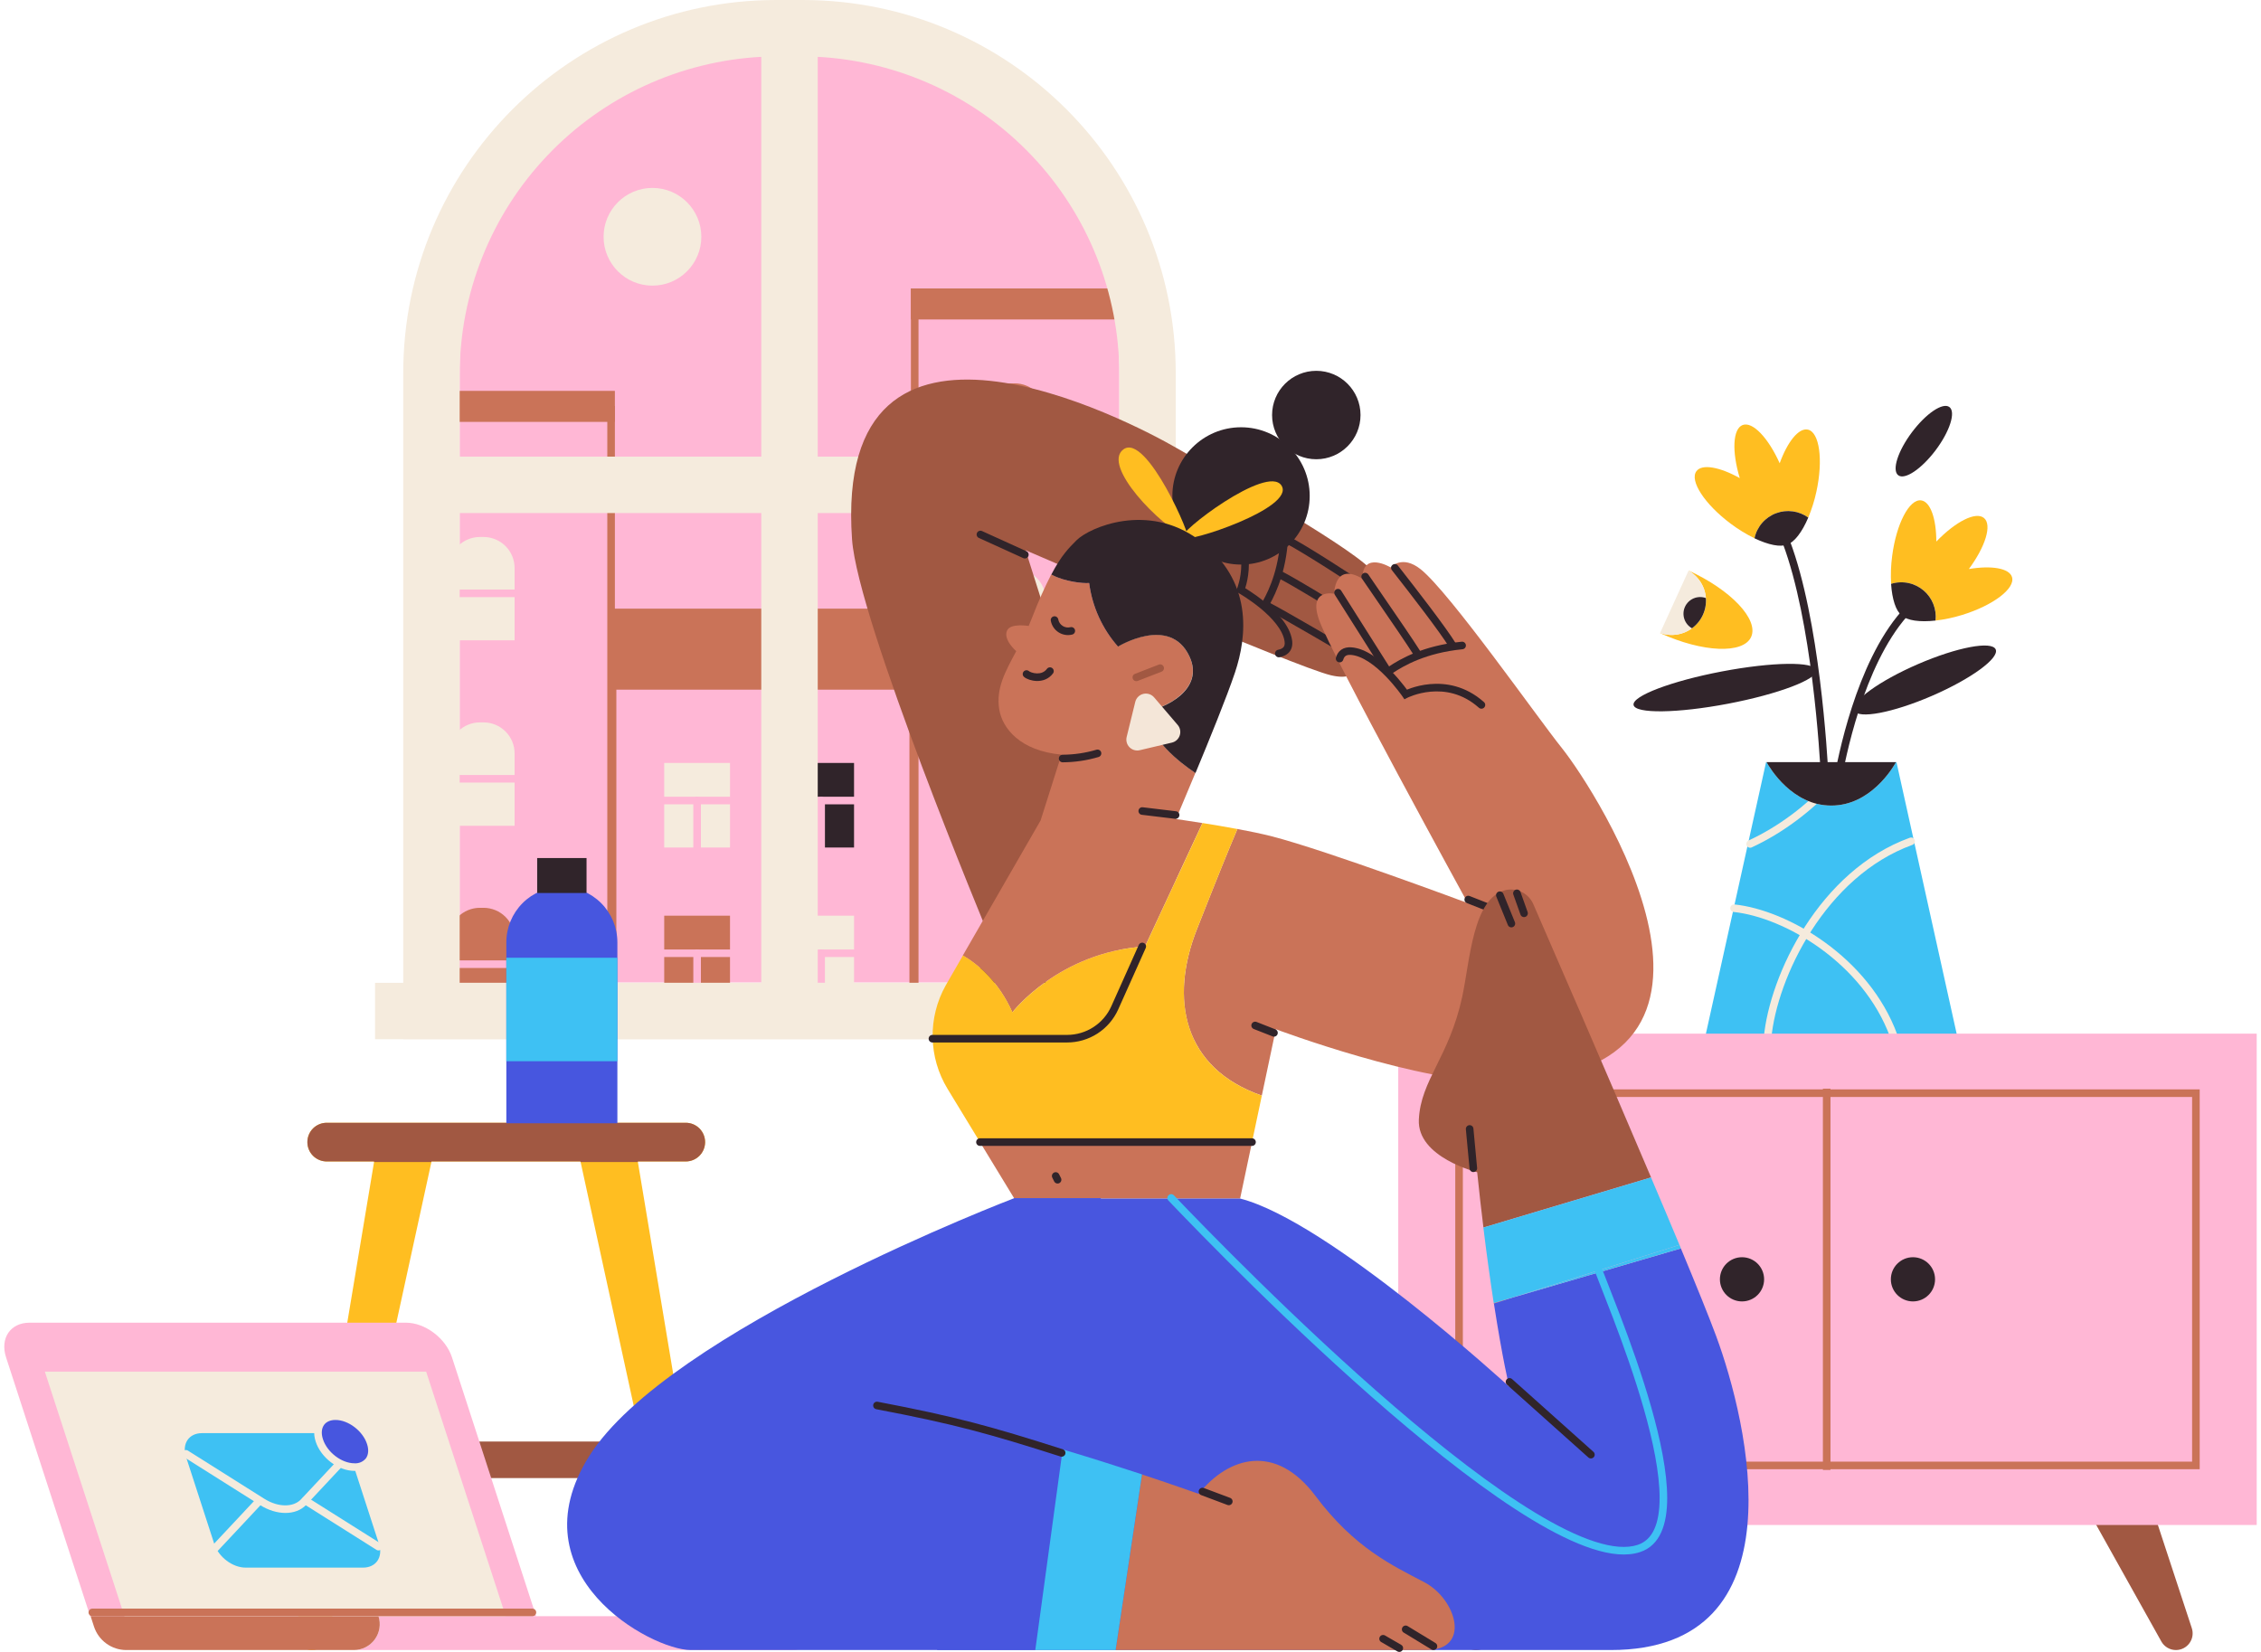<svg width="260" height="190" viewBox="0 0 260 190" fill="none" xmlns="http://www.w3.org/2000/svg">
<path d="M88.694 6.45H92.876C102.382 6.45 111.498 10.226 118.22 16.948C124.941 23.669 128.717 32.786 128.717 42.291V113.006H52.853V42.291C52.853 32.786 56.629 23.669 63.351 16.948C70.072 10.226 79.189 6.45 88.694 6.45V6.45Z" fill="#FFB7D5"/>
<path d="M104.578 70.902V114.114H70.877V70.902H104.578ZM105.451 70.029H70.004V114.986H105.451V70.029Z" fill="#CA7358"/>
<path d="M105.451 70.029H70.004V79.324H105.451V70.029Z" fill="#CA7358"/>
<path d="M69.835 47.559V114.33H49.533V47.559H69.835ZM70.707 46.687H48.661V115.202H70.707V46.687Z" fill="#CA7358"/>
<path d="M132.406 34.05V114.105H105.622V34.05H132.406M133.279 33.178H104.749V114.978H133.279V33.178Z" fill="#CA7358"/>
<path d="M116.264 44.093H116.681C117.629 44.093 118.537 44.47 119.208 45.14C119.878 45.81 120.254 46.719 120.254 47.666V55.979H112.691V47.666C112.691 46.719 113.068 45.81 113.738 45.14C114.408 44.47 115.317 44.093 116.264 44.093V44.093Z" fill="#CA7358"/>
<path fill-rule="evenodd" clip-rule="evenodd" d="M111.391 50.576C111.391 50.335 111.586 50.14 111.827 50.14H121.12C121.361 50.14 121.556 50.335 121.556 50.576C121.556 50.817 121.361 51.013 121.12 51.013H111.827C111.586 51.013 111.391 50.817 111.391 50.576Z" fill="#FFB7D5"/>
<path d="M116.264 65.418H116.681C117.629 65.418 118.537 65.794 119.208 66.465C119.878 67.135 120.254 68.043 120.254 68.991V77.308H112.691V68.993C112.691 68.046 113.068 67.137 113.738 66.467C114.408 65.797 115.317 65.42 116.264 65.42V65.418Z" fill="#F5EBDD"/>
<path fill-rule="evenodd" clip-rule="evenodd" d="M111.391 71.903C111.391 71.662 111.586 71.467 111.827 71.467H121.12C121.361 71.467 121.556 71.662 121.556 71.903C121.556 72.144 121.361 72.339 121.12 72.339H111.827C111.586 72.339 111.391 72.144 111.391 71.903Z" fill="#FFB7D5"/>
<path d="M116.264 86.745H116.681C117.629 86.745 118.537 87.121 119.208 87.791C119.878 88.461 120.254 89.37 120.254 90.318V98.631H112.691V90.318C112.691 89.37 113.068 88.461 113.738 87.791C114.408 87.121 115.317 86.745 116.264 86.745V86.745Z" fill="#F5EBDD"/>
<path fill-rule="evenodd" clip-rule="evenodd" d="M111.391 93.228C111.391 92.987 111.586 92.791 111.827 92.791H121.12C121.361 92.791 121.556 92.987 121.556 93.228C121.556 93.469 121.361 93.664 121.12 93.664H111.827C111.586 93.664 111.391 93.469 111.391 93.228Z" fill="#FFB7D5"/>
<path d="M116.264 108.065H116.681C117.629 108.065 118.537 108.441 119.208 109.112C119.878 109.782 120.254 110.69 120.254 111.638V119.273H112.691V111.638C112.691 110.69 113.068 109.782 113.738 109.112C114.408 108.441 115.317 108.065 116.264 108.065V108.065Z" fill="#30242A"/>
<path d="M55.187 61.762H55.603C56.551 61.762 57.46 62.139 58.13 62.809C58.8 63.479 59.176 64.387 59.176 65.335V73.648H51.614V65.335C51.614 64.387 51.99 63.479 52.66 62.809C53.33 62.139 54.239 61.762 55.187 61.762V61.762Z" fill="#F5EBDD"/>
<path fill-rule="evenodd" clip-rule="evenodd" d="M50.314 68.245C50.314 68.004 50.509 67.809 50.75 67.809H60.043C60.284 67.809 60.479 68.004 60.479 68.245C60.479 68.486 60.284 68.681 60.043 68.681H50.75C50.509 68.681 50.314 68.486 50.314 68.245Z" fill="#FFB7D5"/>
<path d="M55.187 83.087H55.603C56.551 83.087 57.46 83.463 58.13 84.133C58.8 84.803 59.176 85.712 59.176 86.66V94.977H51.614V86.662C51.614 86.192 51.706 85.728 51.885 85.294C52.065 84.86 52.328 84.466 52.66 84.134C52.991 83.802 53.385 83.539 53.819 83.359C54.253 83.179 54.717 83.087 55.187 83.087V83.087Z" fill="#F5EBDD"/>
<path fill-rule="evenodd" clip-rule="evenodd" d="M50.314 89.572C50.314 89.331 50.509 89.135 50.75 89.135H60.043C60.284 89.135 60.479 89.331 60.479 89.572C60.479 89.813 60.284 90.008 60.043 90.008H50.75C50.509 90.008 50.314 89.813 50.314 89.572Z" fill="#FFB7D5"/>
<path d="M55.187 104.413H55.603C56.551 104.413 57.46 104.79 58.13 105.46C58.8 106.13 59.176 107.039 59.176 107.986V116.3H51.614V107.986C51.614 107.039 51.99 106.13 52.66 105.46C53.33 104.79 54.239 104.413 55.187 104.413V104.413Z" fill="#CA7358"/>
<path fill-rule="evenodd" clip-rule="evenodd" d="M50.314 110.896C50.314 110.655 50.509 110.46 50.75 110.46H60.043C60.284 110.46 60.479 110.655 60.479 110.896C60.479 111.137 60.284 111.333 60.043 111.333H50.75C50.509 111.333 50.314 111.137 50.314 110.896Z" fill="#FFB7D5"/>
<path d="M133.279 33.178H104.749V36.744H133.279V33.178Z" fill="#CA7358"/>
<path d="M70.707 44.957H48.661V48.524H70.707V44.957Z" fill="#CA7358"/>
<path d="M83.946 87.752H76.381V97.479H83.946V87.752Z" fill="#F5EBDD"/>
<path fill-rule="evenodd" clip-rule="evenodd" d="M75.079 92.076C75.079 91.835 75.274 91.64 75.515 91.64H84.81C85.051 91.64 85.246 91.835 85.246 92.076C85.246 92.317 85.051 92.512 84.81 92.512H75.515C75.274 92.512 75.079 92.317 75.079 92.076Z" fill="#FFB7D5"/>
<path fill-rule="evenodd" clip-rule="evenodd" d="M80.163 91.64C80.404 91.64 80.6 91.835 80.6 92.076V97.911C80.6 98.152 80.404 98.347 80.163 98.347C79.922 98.347 79.727 98.152 79.727 97.911V92.076C79.727 91.835 79.922 91.64 80.163 91.64Z" fill="#FFB7D5"/>
<path d="M83.946 105.319H76.381V115.045H83.946V105.319Z" fill="#CA7358"/>
<path fill-rule="evenodd" clip-rule="evenodd" d="M75.079 109.64C75.079 109.399 75.274 109.204 75.515 109.204H84.81C85.051 109.204 85.246 109.399 85.246 109.64C85.246 109.881 85.051 110.076 84.81 110.076H75.515C75.274 110.076 75.079 109.881 75.079 109.64Z" fill="#FFB7D5"/>
<path fill-rule="evenodd" clip-rule="evenodd" d="M80.163 109.204C80.404 109.204 80.6 109.399 80.6 109.64V115.477C80.6 115.718 80.404 115.913 80.163 115.913C79.922 115.913 79.727 115.718 79.727 115.477V109.64C79.727 109.399 79.922 109.204 80.163 109.204Z" fill="#FFB7D5"/>
<path d="M98.209 87.752H90.644V97.479H98.209V87.752Z" fill="#30242A"/>
<path fill-rule="evenodd" clip-rule="evenodd" d="M89.344 92.076C89.344 91.835 89.54 91.64 89.781 91.64H99.075C99.316 91.64 99.512 91.835 99.512 92.076C99.512 92.317 99.316 92.512 99.075 92.512H89.781C89.54 92.512 89.344 92.317 89.344 92.076Z" fill="#FFB7D5"/>
<path fill-rule="evenodd" clip-rule="evenodd" d="M94.427 91.64C94.668 91.64 94.863 91.835 94.863 92.076V97.911C94.863 98.152 94.668 98.347 94.427 98.347C94.186 98.347 93.99 98.152 93.99 97.911V92.076C93.99 91.835 94.186 91.64 94.427 91.64Z" fill="#FFB7D5"/>
<path d="M98.209 105.319H90.644V115.045H98.209V105.319Z" fill="#F5EBDD"/>
<path fill-rule="evenodd" clip-rule="evenodd" d="M89.344 109.64C89.344 109.399 89.54 109.204 89.781 109.204H99.075C99.316 109.204 99.512 109.399 99.512 109.64C99.512 109.881 99.316 110.076 99.075 110.076H89.781C89.54 110.076 89.344 109.881 89.344 109.64Z" fill="#FFB7D5"/>
<path fill-rule="evenodd" clip-rule="evenodd" d="M94.427 109.204C94.668 109.204 94.863 109.399 94.863 109.64V115.477C94.863 115.718 94.668 115.913 94.427 115.913C94.186 115.913 93.99 115.718 93.99 115.477V109.64C93.99 109.399 94.186 109.204 94.427 109.204Z" fill="#FFB7D5"/>
<path d="M75.029 32.853C78.132 32.853 80.648 30.337 80.648 27.234C80.648 24.131 78.132 21.615 75.029 21.615C71.925 21.615 69.409 24.131 69.409 27.234C69.409 30.337 71.925 32.853 75.029 32.853Z" fill="#F5EBDD"/>
<path d="M138.444 113.041H43.127V119.526H138.444V113.041Z" fill="#F5EBDD"/>
<path d="M92.291 0H89.278C65.587 0 46.37 19.213 46.37 42.911V119.526H135.202V42.911C135.202 19.213 115.989 0 92.291 0ZM87.542 113.041H52.859V59.007H87.542V113.041ZM87.542 52.522H52.859V43.131C52.859 33.752 56.455 24.73 62.907 17.922C69.359 11.114 78.176 7.04 87.542 6.537V52.522ZM128.717 113.041H94.034V59.007H128.717V113.041ZM128.717 52.522H94.034V6.537C103.4 7.04 112.216 11.114 118.669 17.922C125.121 24.73 128.717 33.752 128.717 43.131V52.522Z" fill="#F5EBDD"/>
<path d="M113.609 107.345C113.609 107.345 98.632 71.397 97.978 62.026C95.779 30.486 129.995 48.454 135.346 51.556C139.242 53.816 154.52 62.364 157.57 65.411C159.533 67.375 158.167 68.829 158.167 68.829C158.167 68.829 160.46 71.84 157.236 72.198C159.528 75.208 155.872 75.616 155.872 75.616C155.872 75.616 156.852 78.554 153.054 77.67C148.962 76.717 117.935 63.287 117.935 63.287C117.935 63.287 124.867 85.172 127.031 92.096L113.609 107.345Z" fill="#A15842"/>
<path fill-rule="evenodd" clip-rule="evenodd" d="M140.409 58.962C140.574 58.787 140.85 58.78 141.025 58.946C143.107 60.917 143.621 63.188 143.611 64.956C143.606 65.837 143.472 66.594 143.338 67.132C143.287 67.337 143.236 67.512 143.193 67.649C143.326 67.731 143.495 67.837 143.692 67.966C144.179 68.285 144.834 68.743 145.506 69.298C146.177 69.852 146.873 70.51 147.436 71.232C147.995 71.95 148.444 72.759 148.577 73.611C148.663 74.159 148.565 74.63 148.267 74.988C147.98 75.334 147.561 75.509 147.14 75.592C146.904 75.639 146.674 75.485 146.628 75.249C146.581 75.013 146.734 74.783 146.971 74.736C147.287 74.673 147.486 74.563 147.596 74.43C147.695 74.311 147.773 74.113 147.715 73.746L147.715 73.746C147.614 73.098 147.26 72.426 146.747 71.768C146.238 71.114 145.592 70.501 144.951 69.971C144.31 69.442 143.682 69.003 143.214 68.696C142.98 68.543 142.787 68.424 142.653 68.343C142.586 68.302 142.534 68.271 142.499 68.251C142.481 68.24 142.468 68.233 142.46 68.228L142.45 68.222L142.448 68.221L142.448 68.221L142.111 68.031L142.259 67.675L142.26 67.674L142.26 67.674L142.263 67.666C142.265 67.659 142.27 67.647 142.276 67.632C142.288 67.6 142.306 67.551 142.328 67.486C142.372 67.357 142.431 67.165 142.491 66.922C142.612 66.435 142.734 65.748 142.738 64.951C142.747 63.364 142.292 61.347 140.425 59.579C140.25 59.413 140.243 59.137 140.409 58.962Z" fill="#30242A"/>
<path fill-rule="evenodd" clip-rule="evenodd" d="M145.474 69.546C145.585 69.332 145.847 69.248 146.062 69.358C147.64 70.168 154.252 74.036 156.043 75.084C156.251 75.206 156.321 75.473 156.199 75.681C156.077 75.889 155.81 75.959 155.602 75.837C153.794 74.778 147.213 70.929 145.663 70.134C145.449 70.024 145.364 69.761 145.474 69.546Z" fill="#30242A"/>
<path fill-rule="evenodd" clip-rule="evenodd" d="M146.911 65.948C147.023 65.735 147.287 65.653 147.5 65.764C149.182 66.646 152.624 68.745 155.209 70.322C156.127 70.881 156.936 71.375 157.521 71.725C157.728 71.849 157.795 72.117 157.671 72.323C157.547 72.53 157.279 72.597 157.073 72.474C156.472 72.114 155.648 71.611 154.719 71.045C152.138 69.471 148.749 67.404 147.095 66.537C146.882 66.425 146.799 66.162 146.911 65.948Z" fill="#30242A"/>
<path fill-rule="evenodd" clip-rule="evenodd" d="M147.425 61.783C147.534 61.568 147.797 61.482 148.012 61.591C150.156 62.674 155.531 66.176 158.356 68.049C158.557 68.183 158.612 68.453 158.479 68.654C158.346 68.855 158.075 68.91 157.874 68.776C155.028 66.889 149.705 63.424 147.618 62.37C147.403 62.261 147.317 61.998 147.425 61.783Z" fill="#30242A"/>
<path fill-rule="evenodd" clip-rule="evenodd" d="M147.732 60.466C147.973 60.47 148.165 60.669 148.161 60.91C148.09 65.351 146.769 68.135 145.991 69.542C145.874 69.753 145.609 69.83 145.398 69.713C145.187 69.597 145.111 69.331 145.227 69.12C145.959 67.797 147.221 65.154 147.289 60.896C147.293 60.655 147.491 60.462 147.732 60.466Z" fill="#30242A"/>
<path fill-rule="evenodd" clip-rule="evenodd" d="M112.346 61.296C112.446 61.077 112.705 60.979 112.924 61.079L118.033 63.4C118.252 63.5 118.349 63.758 118.249 63.978C118.15 64.197 117.891 64.294 117.672 64.194L112.563 61.873C112.344 61.774 112.247 61.515 112.346 61.296Z" fill="#30242A"/>
<path d="M40.016 165.8V170.004H76.359V165.8H40.016Z" fill="#A15842"/>
<path d="M82.345 187.607L73.342 133.587H78.857C79.447 133.587 80.013 133.352 80.43 132.935C80.847 132.518 81.082 131.952 81.082 131.362C81.082 130.771 80.847 130.206 80.43 129.788C80.013 129.371 79.447 129.137 78.857 129.137H37.571C36.981 129.137 36.415 129.371 35.998 129.788C35.58 130.206 35.346 130.771 35.346 131.362C35.346 131.952 35.58 132.518 35.998 132.935C36.415 133.352 36.981 133.587 37.571 133.587H43.024L34.022 187.603C33.976 187.871 33.989 188.145 34.061 188.408C34.132 188.67 34.26 188.913 34.435 189.121C34.611 189.329 34.829 189.496 35.076 189.61C35.322 189.725 35.591 189.784 35.863 189.784V189.784C36.289 189.784 36.703 189.638 37.035 189.371C37.367 189.103 37.597 188.73 37.688 188.314L49.623 133.587H66.752L78.676 188.312C78.766 188.728 78.996 189.101 79.328 189.369C79.66 189.636 80.073 189.782 80.499 189.782V189.782C80.771 189.782 81.039 189.724 81.286 189.61C81.532 189.496 81.751 189.33 81.927 189.123C82.102 188.916 82.231 188.673 82.303 188.411C82.375 188.149 82.389 187.875 82.345 187.607V187.607Z" fill="#FFBE21"/>
<path d="M78.857 133.587C79.447 133.587 80.013 133.352 80.43 132.935C80.847 132.518 81.082 131.952 81.082 131.362C81.082 130.771 80.847 130.206 80.43 129.788C80.013 129.371 79.447 129.137 78.857 129.137H37.571C36.981 129.137 36.415 129.371 35.997 129.788C35.58 130.206 35.346 130.771 35.346 131.362C35.346 131.952 35.58 132.518 35.997 132.935C36.415 133.352 36.981 133.587 37.571 133.587H43.024L43.013 133.654H49.599L49.614 133.587H66.744L66.759 133.654H73.353L73.342 133.587H78.857Z" fill="#A15842"/>
<path d="M61.648 185.886H10.37L0.7 156.128C-0.018 153.921 1.19 152.132 3.396 152.132H46.684C48.892 152.132 51.265 153.921 51.978 156.128L61.648 185.886Z" fill="#FFB7D5"/>
<path d="M93.945 185.886H43.523C43.668 186.333 43.705 186.808 43.632 187.272C43.558 187.736 43.375 188.177 43.098 188.557C42.822 188.937 42.459 189.246 42.04 189.459C41.621 189.672 41.158 189.782 40.688 189.782H91.109C91.579 189.783 92.043 189.672 92.462 189.46C92.881 189.247 93.244 188.938 93.521 188.557C93.798 188.177 93.98 187.737 94.054 187.273C94.128 186.808 94.09 186.333 93.945 185.886Z" fill="#FFB7D5"/>
<path d="M43.523 185.886H10.419L10.806 187.077C11.061 187.863 11.558 188.548 12.227 189.034C12.895 189.52 13.7 189.782 14.527 189.782H40.703C41.172 189.78 41.633 189.667 42.05 189.453C42.467 189.24 42.828 188.93 43.103 188.55C43.378 188.171 43.559 187.732 43.632 187.269C43.705 186.806 43.668 186.332 43.523 185.886Z" fill="#CA7358"/>
<path d="M58.153 185.886H14.307L5.156 157.758H49.003L58.153 185.886Z" fill="#F5EBDD"/>
<path d="M41.75 180.302H28.244C26.743 180.302 25.133 179.085 24.644 177.586L21.388 167.552C20.901 166.053 21.721 164.836 23.222 164.836H36.729C38.227 164.836 39.837 166.053 40.326 167.552L43.583 177.586C44.069 179.085 43.249 180.302 41.75 180.302Z" fill="#3EC1F3"/>
<path fill-rule="evenodd" clip-rule="evenodd" d="M10.182 185.454C10.182 185.213 10.377 185.018 10.618 185.018H61.225C61.466 185.018 61.661 185.213 61.661 185.454C61.661 185.695 61.466 185.89 61.225 185.89H10.618C10.377 185.89 10.182 185.695 10.182 185.454Z" fill="#CA7358"/>
<path fill-rule="evenodd" clip-rule="evenodd" d="M40.543 166.754C40.719 166.918 40.728 167.194 40.564 167.37L35.237 173.059L35.235 173.061C34 174.366 31.779 174.277 29.943 173.131L29.941 173.13L21.146 167.585C20.942 167.457 20.881 167.187 21.01 166.983C21.138 166.78 21.408 166.718 21.612 166.847L30.405 172.391C30.405 172.391 30.406 172.391 30.406 172.391C32.064 173.426 33.772 173.337 34.601 172.462C34.601 172.462 34.601 172.461 34.602 172.461L39.927 166.774C40.092 166.598 40.367 166.589 40.543 166.754Z" fill="#F5EBDD"/>
<path fill-rule="evenodd" clip-rule="evenodd" d="M34.758 172.363C34.887 172.159 35.156 172.098 35.36 172.226L43.758 177.52C43.962 177.649 44.023 177.918 43.895 178.122C43.766 178.326 43.497 178.387 43.293 178.258L34.895 172.964C34.691 172.836 34.63 172.566 34.758 172.363Z" fill="#F5EBDD"/>
<path fill-rule="evenodd" clip-rule="evenodd" d="M30.099 172.336C30.274 172.5 30.284 172.776 30.119 172.952L25.098 178.316C24.933 178.492 24.657 178.501 24.481 178.336C24.305 178.172 24.296 177.896 24.46 177.72L29.482 172.356C29.647 172.18 29.923 172.171 30.099 172.336Z" fill="#F5EBDD"/>
<path d="M40.762 168.741C39.082 168.741 37.272 167.367 36.718 165.687C36.46 164.893 36.528 164.16 36.91 163.639C37.261 163.159 37.852 162.893 38.576 162.893C40.256 162.893 42.066 164.267 42.618 165.957C42.878 166.751 42.81 167.484 42.426 168.003C42.077 168.475 41.486 168.741 40.762 168.741Z" fill="#4756DF"/>
<path d="M38.576 163.318C40.055 163.318 41.717 164.583 42.204 166.08C42.422 166.734 42.372 167.327 42.075 167.737C41.917 167.929 41.717 168.08 41.489 168.179C41.261 168.277 41.014 168.32 40.766 168.304C39.285 168.304 37.625 167.039 37.139 165.541C36.92 164.886 36.971 164.295 37.267 163.885C37.533 163.519 37.998 163.318 38.576 163.318ZM38.576 162.445C36.718 162.445 35.699 163.953 36.303 165.811C36.907 167.67 38.903 169.177 40.762 169.177C42.62 169.177 43.639 167.67 43.035 165.811C42.431 163.953 40.435 162.445 38.576 162.445Z" fill="#F5EBDD"/>
<path d="M218.082 87.657H218.027C217.639 88.359 215.081 92.654 210.585 92.654C206.089 92.654 203.53 88.359 203.14 87.657H203.088L196.09 119.244H225.08L218.082 87.657Z" fill="#3EC1F3"/>
<path fill-rule="evenodd" clip-rule="evenodd" d="M198.971 104.414C198.996 104.174 199.211 104 199.451 104.025C202.51 104.346 206.371 105.863 209.868 108.398C213.368 110.936 216.539 114.519 218.177 119.003C218.26 119.229 218.144 119.48 217.917 119.562C217.691 119.645 217.441 119.529 217.358 119.302C215.792 115.018 212.75 111.565 209.355 109.104C205.956 106.64 202.238 105.195 199.36 104.893C199.12 104.868 198.946 104.653 198.971 104.414Z" fill="#F5EBDD"/>
<path fill-rule="evenodd" clip-rule="evenodd" d="M220.176 96.615C220.258 96.841 220.141 97.092 219.914 97.174C214.937 98.978 211.043 102.775 208.306 107.028C205.567 111.283 204.013 115.954 203.688 119.448C203.665 119.688 203.453 119.865 203.213 119.842C202.973 119.82 202.796 119.607 202.819 119.367C203.159 115.718 204.767 110.914 207.572 106.556C210.378 102.196 214.408 98.242 219.617 96.353C219.844 96.271 220.094 96.388 220.176 96.615Z" fill="#F5EBDD"/>
<path fill-rule="evenodd" clip-rule="evenodd" d="M210.778 90.01C210.953 90.176 210.96 90.452 210.794 90.627C208.262 93.296 205.064 95.789 201.436 97.465C201.217 97.566 200.958 97.471 200.857 97.252C200.756 97.033 200.851 96.774 201.07 96.673C204.58 95.051 207.69 92.631 210.161 90.026C210.327 89.851 210.603 89.844 210.778 90.01Z" fill="#F5EBDD"/>
<path d="M210.585 92.654C215.08 92.654 217.639 88.359 218.027 87.657H203.14C203.53 88.359 206.087 92.654 210.585 92.654Z" fill="#30242A"/>
<path d="M169.737 189.782C169.434 189.782 169.135 189.71 168.865 189.572C168.595 189.434 168.361 189.234 168.184 188.988C168.006 188.743 167.889 188.458 167.842 188.159C167.796 187.859 167.821 187.553 167.916 187.265L173.932 168.959C174.059 168.577 174.304 168.245 174.631 168.01C174.958 167.775 175.351 167.649 175.753 167.65H179.963C180.298 167.65 180.626 167.737 180.917 167.903C181.207 168.069 181.449 168.308 181.618 168.597C181.788 168.885 181.879 169.213 181.882 169.547C181.886 169.882 181.802 170.211 181.638 170.503L171.412 188.809C171.244 189.105 171.001 189.351 170.706 189.522C170.412 189.693 170.078 189.783 169.737 189.782V189.782Z" fill="#A15842"/>
<path d="M250.222 189.782C250.525 189.782 250.824 189.71 251.094 189.572C251.364 189.434 251.598 189.234 251.775 188.988C251.953 188.743 252.07 188.458 252.117 188.159C252.163 187.859 252.138 187.553 252.043 187.265L246.027 168.959C245.899 168.577 245.655 168.245 245.328 168.01C245.001 167.775 244.608 167.649 244.206 167.65H239.993C239.659 167.65 239.331 167.738 239.041 167.904C238.751 168.07 238.509 168.309 238.34 168.598C238.171 168.886 238.08 169.214 238.077 169.548C238.073 169.882 238.157 170.211 238.32 170.503L248.546 188.809C248.714 189.105 248.958 189.351 249.252 189.522C249.547 189.693 249.881 189.783 250.222 189.782Z" fill="#A15842"/>
<path d="M259.507 118.887H160.789V175.4H259.507V118.887Z" fill="#FFB7D5"/>
<path d="M252.078 126.17V168.113H168.219V126.17H252.078ZM252.95 125.297H167.346V168.985H252.95V125.297Z" fill="#CA7358"/>
<path fill-rule="evenodd" clip-rule="evenodd" d="M209.621 169.068V125.219H210.493V169.068H209.621Z" fill="#CA7358"/>
<path d="M219.977 149.685C221.381 149.685 222.518 148.547 222.518 147.143C222.518 145.74 221.381 144.602 219.977 144.602C218.574 144.602 217.436 145.74 217.436 147.143C217.436 148.547 218.574 149.685 219.977 149.685Z" fill="#30242A"/>
<path d="M200.32 149.685C201.723 149.685 202.861 148.547 202.861 147.143C202.861 145.74 201.723 144.602 200.32 144.602C198.916 144.602 197.778 145.74 197.778 147.143C197.778 148.547 198.916 149.685 200.32 149.685Z" fill="#30242A"/>
<path d="M64.61 102.001C66.304 102.001 67.928 102.674 69.125 103.871C70.322 105.068 70.995 106.692 70.995 108.386V129.198H58.226V108.386C58.226 106.692 58.898 105.068 60.096 103.871C61.293 102.674 62.917 102.001 64.61 102.001Z" fill="#4756DF"/>
<path d="M70.997 110.157H58.226V122.056H70.997V110.157Z" fill="#3EC1F3"/>
<path d="M67.448 98.69H61.772V102.71H67.448V98.69Z" fill="#30242A"/>
<path d="M142.711 64.936C147.072 64.936 150.607 61.401 150.607 57.039C150.607 52.678 147.072 49.143 142.711 49.143C138.349 49.143 134.814 52.678 134.814 57.039C134.814 61.401 138.349 64.936 142.711 64.936Z" fill="#30242A"/>
<path d="M136.579 61.921C137.209 62.207 131.863 49.706 129.184 51.687C126.665 53.543 133.39 60.471 136.579 61.921Z" fill="#FFBE21"/>
<path d="M135.901 61.897C136.424 62.552 149.043 58.407 147.357 55.837C145.738 53.373 135.377 61.247 135.901 61.897Z" fill="#FFBE21"/>
<path d="M151.366 52.821C154.174 52.821 156.451 50.544 156.451 47.736C156.451 44.928 154.174 42.651 151.366 42.651C148.558 42.651 146.281 44.928 146.281 47.736C146.281 50.544 148.558 52.821 151.366 52.821Z" fill="#30242A"/>
<path d="M116.64 137.853H142.604L143.974 131.362H112.689L116.64 137.853Z" fill="#CA7358"/>
<path d="M116.412 116.433C116.412 116.433 121.715 109.509 131.666 108.859L138.273 94.665C136.509 94.384 135.237 94.205 135.237 94.205C135.499 93.572 136.389 91.478 137.464 88.895C135.518 87.602 132.34 85.059 131.605 81.85C133.939 81.499 138.585 79.296 136.751 75.441C134.504 70.714 128.558 74.35 128.558 74.35C126.753 72.303 125.6 69.763 125.247 67.056C124.525 67.13 122.457 66.91 120.989 66.116L120.89 66.059C120.105 67.602 119.4 69.184 118.779 70.799C118.615 71.214 118.458 71.615 118.292 71.997C118.292 71.997 116.24 71.648 115.819 72.496C115.298 73.543 116.859 74.896 116.859 74.896C115.612 77.243 114.506 79.165 114.907 81.599C115.26 83.748 117.287 86.359 122.062 86.795L119.662 94.366L110.719 109.895C112.473 110.923 114.829 112.879 116.412 116.433Z" fill="#CA7358"/>
<path d="M179.601 86.034C176.785 82.519 166.731 68.171 163.374 65.479C161.21 63.747 159.912 65.261 159.912 65.261C159.912 65.261 156.666 63.313 156.666 66.559C153.421 64.611 153.421 68.289 153.421 68.289C153.421 68.289 150.391 67.634 151.691 71.318C153.089 75.28 168.784 103.873 168.784 103.873C168.784 103.873 152.555 97.815 146.281 96.201C145.129 95.904 143.718 95.612 142.294 95.346C141.375 97.496 139.94 101.017 137.626 106.907C134.485 114.879 136.012 122.85 145.101 126.013L146.713 118.378C146.713 118.378 163.509 124.691 172.889 124.436C204.699 123.572 183.497 90.9 179.601 86.034Z" fill="#CA7358"/>
<path d="M125.246 67.056C125.598 69.771 126.755 72.318 128.566 74.37C128.566 74.37 134.513 70.723 136.759 75.461C138.594 79.315 133.948 81.518 131.614 81.87C132.349 85.078 135.527 87.622 137.473 88.915C139.069 85.078 141.072 80.159 142.014 77.354C143.408 73.197 144.128 66.753 137.87 62.098C132.013 57.751 125.301 60.634 123.787 62.148C122.888 63.047 122.042 63.893 120.899 66.075L120.997 66.131C122.457 66.901 124.524 67.122 125.246 67.056Z" fill="#30242A"/>
<path d="M137.626 106.913C139.94 101.037 141.375 97.507 142.294 95.352C140.889 95.088 139.473 94.85 138.282 94.661L131.682 108.859C121.73 109.513 116.428 116.433 116.428 116.433C114.835 112.879 112.479 110.923 110.737 109.889L108.743 113.35C107.725 115.173 107.209 117.234 107.247 119.322C107.285 121.409 107.877 123.45 108.961 125.234L112.687 131.357H143.973L145.101 126.015C136.012 122.857 134.485 114.886 137.626 106.913Z" fill="#FFBE21"/>
<path fill-rule="evenodd" clip-rule="evenodd" d="M126.625 86.525C126.693 86.756 126.561 86.999 126.33 87.067C124.989 87.465 123.598 87.671 122.199 87.678C121.959 87.68 121.762 87.485 121.761 87.244C121.76 87.004 121.954 86.807 122.195 86.806C123.511 86.799 124.82 86.605 126.082 86.231C126.313 86.162 126.556 86.294 126.625 86.525Z" fill="#30242A"/>
<path fill-rule="evenodd" clip-rule="evenodd" d="M154.732 75.446C154.619 75.526 154.527 75.659 154.466 75.869C154.4 76.101 154.158 76.234 153.927 76.168C153.695 76.101 153.561 75.86 153.628 75.628C153.727 75.284 153.91 74.96 154.226 74.735C154.543 74.51 154.942 74.422 155.4 74.454L155.4 74.454C156.261 74.516 157.104 74.896 157.866 75.394C158.632 75.894 159.346 76.533 159.954 77.155C160.563 77.778 161.074 78.393 161.432 78.851C161.577 79.037 161.698 79.197 161.79 79.323C161.923 79.268 162.093 79.203 162.294 79.135C162.819 78.958 163.562 78.762 164.439 78.684C166.2 78.527 168.507 78.849 170.645 80.752C170.825 80.912 170.841 81.188 170.681 81.368C170.52 81.548 170.245 81.564 170.065 81.403C168.147 79.697 166.098 79.412 164.517 79.553C163.723 79.624 163.048 79.802 162.573 79.962C162.336 80.042 162.149 80.117 162.024 80.171C161.961 80.198 161.914 80.22 161.883 80.235C161.868 80.242 161.857 80.248 161.85 80.251L161.843 80.255L161.842 80.255L161.842 80.255L161.842 80.255L161.499 80.432L161.282 80.113L161.282 80.112L161.28 80.11L161.274 80.101C161.269 80.093 161.26 80.081 161.248 80.064C161.225 80.031 161.19 79.981 161.144 79.918C161.052 79.791 160.917 79.609 160.745 79.389C160.4 78.948 159.91 78.359 159.33 77.765C158.748 77.169 158.083 76.578 157.389 76.124C156.691 75.668 155.992 75.372 155.338 75.324C155.026 75.302 154.843 75.367 154.732 75.446Z" fill="#30242A"/>
<path fill-rule="evenodd" clip-rule="evenodd" d="M153.628 67.802C153.831 67.673 154.101 67.734 154.23 67.937C155.922 70.604 159.069 75.573 159.849 76.822C159.976 77.026 159.914 77.296 159.71 77.423C159.505 77.551 159.236 77.489 159.108 77.284C158.331 76.038 155.186 71.073 153.493 68.404C153.364 68.201 153.424 67.931 153.628 67.802Z" fill="#30242A"/>
<path fill-rule="evenodd" clip-rule="evenodd" d="M156.74 65.958C156.939 65.823 157.211 65.874 157.346 66.074C157.87 66.845 158.514 67.784 159.191 68.769C160.758 71.053 162.499 73.587 163.311 74.874C163.44 75.078 163.379 75.348 163.175 75.476C162.972 75.605 162.702 75.544 162.574 75.34C161.77 74.068 160.05 71.562 158.487 69.286C157.807 68.295 157.156 67.347 156.624 66.564C156.489 66.365 156.541 66.093 156.74 65.958Z" fill="#30242A"/>
<path fill-rule="evenodd" clip-rule="evenodd" d="M160.132 64.968C160.322 64.819 160.596 64.852 160.744 65.042C162.918 67.815 166.28 72.159 167.424 74.027C167.55 74.232 167.485 74.501 167.28 74.626C167.074 74.752 166.806 74.688 166.68 74.482C165.569 72.668 162.247 68.374 160.058 65.58C159.909 65.391 159.942 65.116 160.132 64.968Z" fill="#30242A"/>
<path fill-rule="evenodd" clip-rule="evenodd" d="M168.568 74.198C168.592 74.438 168.417 74.652 168.177 74.675C163.94 75.098 161.423 76.57 160.154 77.416C159.954 77.55 159.683 77.496 159.549 77.295C159.415 77.095 159.47 76.824 159.67 76.69C161.019 75.791 163.671 74.248 168.09 73.807C168.33 73.783 168.544 73.958 168.568 74.198Z" fill="#30242A"/>
<path fill-rule="evenodd" clip-rule="evenodd" d="M130.919 93.23C130.948 92.991 131.165 92.82 131.405 92.849L135.239 93.309C135.479 93.338 135.649 93.555 135.62 93.794C135.592 94.034 135.375 94.204 135.135 94.176L131.301 93.715C131.061 93.687 130.891 93.469 130.919 93.23Z" fill="#30242A"/>
<path fill-rule="evenodd" clip-rule="evenodd" d="M121.204 134.867C121.419 134.759 121.681 134.847 121.789 135.062L122.005 135.494C122.113 135.71 122.026 135.972 121.81 136.08C121.594 136.187 121.332 136.1 121.225 135.884L121.009 135.453C120.901 135.237 120.988 134.975 121.204 134.867Z" fill="#30242A"/>
<path fill-rule="evenodd" clip-rule="evenodd" d="M143.927 117.787C144.015 117.563 144.269 117.452 144.493 117.54L146.659 118.391C146.883 118.479 146.994 118.732 146.905 118.957C146.817 119.181 146.564 119.291 146.34 119.203L144.174 118.352C143.95 118.264 143.839 118.011 143.927 117.787Z" fill="#30242A"/>
<path fill-rule="evenodd" clip-rule="evenodd" d="M168.434 103.305C168.522 103.081 168.776 102.97 169 103.059L173.919 104.991C174.143 105.079 174.253 105.333 174.165 105.557C174.077 105.781 173.824 105.891 173.6 105.803L168.681 103.871C168.457 103.783 168.346 103.529 168.434 103.305Z" fill="#30242A"/>
<path fill-rule="evenodd" clip-rule="evenodd" d="M112.253 131.362C112.253 131.121 112.448 130.925 112.689 130.925H143.974C144.214 130.925 144.41 131.121 144.41 131.362C144.41 131.603 144.214 131.798 143.974 131.798H112.689C112.448 131.798 112.253 131.603 112.253 131.362Z" fill="#30242A"/>
<path fill-rule="evenodd" clip-rule="evenodd" d="M131.53 108.461C131.75 108.559 131.849 108.817 131.75 109.037L128.589 116.096L128.589 116.096C128.081 117.23 127.255 118.193 126.212 118.868C125.169 119.543 123.952 119.903 122.71 119.903H107.222C106.981 119.903 106.786 119.708 106.786 119.467C106.786 119.226 106.981 119.031 107.222 119.031H122.71C122.71 119.031 122.71 119.031 122.71 119.031C123.784 119.03 124.836 118.72 125.737 118.136C126.639 117.552 127.353 116.72 127.793 115.739M127.793 115.739L130.954 108.681C131.052 108.461 131.31 108.362 131.53 108.461" fill="#30242A"/>
<path fill-rule="evenodd" clip-rule="evenodd" d="M120.998 76.84C121.191 76.983 121.232 77.257 121.089 77.45C120.576 78.142 119.84 78.34 119.216 78.325C118.906 78.317 118.613 78.258 118.369 78.177C118.133 78.098 117.91 77.989 117.758 77.857C117.575 77.7 117.554 77.425 117.711 77.242C117.868 77.059 118.144 77.039 118.327 77.196C118.36 77.225 118.466 77.29 118.645 77.349C118.815 77.406 119.021 77.447 119.237 77.452C119.666 77.463 120.091 77.332 120.388 76.931C120.531 76.737 120.804 76.697 120.998 76.84Z" fill="#30242A"/>
<path fill-rule="evenodd" clip-rule="evenodd" d="M133.818 76.69C133.905 76.915 133.794 77.168 133.569 77.255L130.829 78.317C130.605 78.404 130.352 78.293 130.265 78.068C130.178 77.844 130.289 77.591 130.514 77.504L133.254 76.441C133.478 76.354 133.731 76.466 133.818 76.69Z" fill="#A15842"/>
<path fill-rule="evenodd" clip-rule="evenodd" d="M121.185 70.889C121.422 70.846 121.65 71.003 121.693 71.24C121.721 71.393 121.78 71.538 121.866 71.668C121.952 71.797 122.064 71.907 122.195 71.991C122.326 72.075 122.472 72.132 122.625 72.157C122.779 72.183 122.935 72.176 123.086 72.138C123.32 72.08 123.557 72.222 123.615 72.456C123.674 72.69 123.531 72.927 123.298 72.985C123.031 73.052 122.754 73.063 122.483 73.018C122.212 72.973 121.953 72.873 121.722 72.724C121.491 72.576 121.293 72.381 121.141 72.153C120.988 71.924 120.884 71.667 120.835 71.397C120.791 71.16 120.948 70.933 121.185 70.889Z" fill="#30242A"/>
<path d="M130.552 80.711L129.561 84.758C129.508 84.967 129.51 85.186 129.567 85.395C129.624 85.603 129.733 85.793 129.885 85.947C130.037 86.1 130.226 86.212 130.434 86.271C130.641 86.331 130.861 86.335 131.071 86.284L134.768 85.412C134.977 85.361 135.169 85.258 135.326 85.112C135.484 84.965 135.601 84.781 135.666 84.577C135.732 84.372 135.744 84.154 135.701 83.944C135.659 83.733 135.563 83.537 135.423 83.375L132.715 80.21C132.566 80.036 132.372 79.907 132.155 79.836C131.937 79.765 131.705 79.755 131.482 79.806C131.259 79.858 131.055 79.969 130.891 80.129C130.727 80.289 130.609 80.49 130.552 80.711V80.711Z" fill="#F4E6D8"/>
<path fill-rule="evenodd" clip-rule="evenodd" d="M128.916 162.393C129.104 162.242 129.379 162.273 129.529 162.461L129.189 162.733L128.848 163.006C128.698 162.818 128.728 162.543 128.916 162.393ZM129.189 162.733C128.848 163.006 128.848 163.006 128.848 163.006L129.176 163.415C129.386 163.677 129.689 164.055 130.058 164.516C130.798 165.438 131.807 166.694 132.883 168.031C135.035 170.705 137.46 173.707 138.545 175.01C138.699 175.195 138.974 175.22 139.159 175.066C139.345 174.912 139.37 174.637 139.216 174.451C138.136 173.156 135.716 170.16 133.563 167.484C132.487 166.147 131.478 164.891 130.739 163.97C130.369 163.509 130.067 163.132 129.857 162.869L129.529 162.461C129.529 162.461 129.529 162.461 129.189 162.733Z" fill="#30242A"/>
<path d="M197.34 153.655C196.546 151.508 195.088 147.911 193.291 143.592L173.999 149.222L171.788 149.92C172.782 156.353 173.546 159.49 173.546 159.49C173.546 159.49 152.775 140.449 142.606 137.853H116.631L107.759 189.782H185.218C207.297 189.782 201.022 163.602 197.34 153.655Z" fill="#4856DF"/>
<path d="M176.336 104.027C176.084 103.429 175.634 102.937 175.06 102.633C174.487 102.33 173.826 102.234 173.19 102.363C169.345 103.222 169.046 110.504 168.134 114.701C166.62 121.626 163.374 124.222 163.158 128.766C162.94 133.128 169.866 134.823 169.866 134.823C170.101 137.108 170.341 139.229 170.584 141.186L189.862 135.423C184.575 122.959 178.312 108.56 176.336 104.027Z" fill="#A15842"/>
<path d="M171.776 149.87V149.92L173.988 149.222L171.776 149.87Z" fill="#A15842"/>
<path d="M193.295 143.586C193.239 143.453 193.184 143.317 193.127 143.182L173.999 149.222L193.295 143.586Z" fill="#3EC1F3"/>
<path d="M193.127 143.184C192.122 140.772 191.014 138.143 189.855 135.425L170.577 141.188C170.989 144.556 171.397 147.447 171.77 149.872L173.991 149.218L193.127 143.184Z" fill="#3EC1F3"/>
<path fill-rule="evenodd" clip-rule="evenodd" d="M134.378 137.47C134.552 137.304 134.828 137.31 134.994 137.485C138.449 141.108 149.105 152.1 160.282 161.721C165.872 166.532 171.579 170.989 176.573 174.009C179.07 175.519 181.374 176.661 183.385 177.311C185.406 177.965 187.074 178.103 188.334 177.683L188.334 177.683C190.069 177.104 190.842 175.221 190.845 172.309C190.848 169.435 190.093 165.785 189.037 162.073C187.984 158.368 186.641 154.634 185.489 151.602C184.985 150.278 184.514 149.079 184.121 148.076C183.62 146.8 183.243 145.842 183.082 145.343C183.007 145.114 183.133 144.868 183.362 144.794C183.591 144.719 183.837 144.845 183.912 145.074C184.067 145.552 184.426 146.466 184.912 147.705C185.306 148.707 185.783 149.923 186.304 151.292C187.46 154.333 188.813 158.094 189.876 161.834C190.938 165.567 191.72 169.311 191.717 172.31C191.714 175.269 190.936 177.735 188.61 178.51C187.09 179.017 185.208 178.818 183.117 178.142C181.017 177.463 178.648 176.284 176.121 174.756C171.066 171.698 165.316 167.205 159.713 162.382C148.503 152.733 137.823 141.716 134.363 138.087C134.197 137.912 134.203 137.636 134.378 137.47Z" fill="#3EC1F3"/>
<path fill-rule="evenodd" clip-rule="evenodd" d="M173.259 158.65C173.419 158.47 173.695 158.454 173.875 158.614C176.253 160.731 180.728 164.738 183.234 166.985C183.414 167.146 183.429 167.422 183.268 167.601C183.107 167.78 182.831 167.795 182.652 167.635C180.145 165.388 175.672 161.381 173.295 159.266C173.115 159.106 173.099 158.83 173.259 158.65Z" fill="#30242A"/>
<path fill-rule="evenodd" clip-rule="evenodd" d="M168.959 129.413C169.199 129.391 169.411 129.567 169.434 129.807L169.857 134.329C169.88 134.569 169.703 134.782 169.463 134.804C169.223 134.826 169.011 134.65 168.988 134.41L168.565 129.888C168.543 129.648 168.719 129.436 168.959 129.413Z" fill="#30242A"/>
<path fill-rule="evenodd" clip-rule="evenodd" d="M174.289 102.336C174.516 102.255 174.766 102.373 174.847 102.6L175.667 104.899C175.748 105.126 175.629 105.376 175.402 105.457C175.176 105.538 174.926 105.42 174.845 105.193L174.025 102.894C173.944 102.667 174.062 102.417 174.289 102.336Z" fill="#30242A"/>
<path fill-rule="evenodd" clip-rule="evenodd" d="M172.308 102.561C172.531 102.47 172.786 102.578 172.876 102.801L174.203 106.062C174.293 106.285 174.186 106.54 173.963 106.63C173.74 106.721 173.485 106.614 173.394 106.391L172.068 103.129C171.977 102.906 172.085 102.652 172.308 102.561Z" fill="#30242A"/>
<path d="M122.199 166.708L122.077 166.671L126.59 137.81H116.63C116.63 137.81 76.828 153 67.74 167.495C59.15 181.196 74.88 189.782 79.424 189.782H119.052L122.199 166.708Z" fill="#4856DF"/>
<path d="M164.022 189.782C169.216 189.782 167.486 183.938 163.804 181.992C160.122 180.047 155.798 178.096 151.255 172.039C146.711 165.981 141.301 167.495 137.839 171.821C137.839 171.821 135.2 170.872 131.322 169.585L128.285 189.78L164.022 189.782Z" fill="#CA7358"/>
<path d="M122.579 166.821L122.2 166.708L119.052 189.782H128.288L131.324 169.578C128.803 168.752 125.76 167.772 122.579 166.821Z" fill="#3EC1F3"/>
<path fill-rule="evenodd" clip-rule="evenodd" d="M161.27 187.175C161.395 186.969 161.663 186.904 161.869 187.029L165.065 188.973C165.271 189.098 165.336 189.366 165.211 189.572C165.086 189.778 164.817 189.844 164.611 189.718L161.416 187.775C161.21 187.65 161.145 187.381 161.27 187.175Z" fill="#30242A"/>
<path fill-rule="evenodd" clip-rule="evenodd" d="M100.416 161.572C100.461 161.335 100.689 161.18 100.926 161.225C110.034 162.959 113.982 164.07 122.216 166.691C122.446 166.764 122.573 167.01 122.5 167.239C122.427 167.469 122.181 167.596 121.952 167.523C113.743 164.909 109.829 163.808 100.763 162.082C100.526 162.037 100.371 161.809 100.416 161.572Z" fill="#30242A"/>
<path fill-rule="evenodd" clip-rule="evenodd" d="M158.669 188.265C158.79 188.057 159.057 187.986 159.265 188.106L161.13 189.186C161.339 189.307 161.41 189.574 161.289 189.782C161.169 189.991 160.902 190.062 160.693 189.941L158.828 188.861C158.62 188.741 158.548 188.474 158.669 188.265Z" fill="#30242A"/>
<path fill-rule="evenodd" clip-rule="evenodd" d="M137.868 171.399C137.952 171.174 138.204 171.059 138.429 171.144L141.457 172.281C141.683 172.365 141.797 172.617 141.712 172.842C141.628 173.068 141.376 173.182 141.15 173.097L138.123 171.961C137.897 171.876 137.783 171.625 137.868 171.399Z" fill="#30242A"/>
<path fill-rule="evenodd" clip-rule="evenodd" d="M219.27 70.264C219.452 70.423 219.469 70.699 219.31 70.88C216.797 73.743 215.007 77.849 213.786 81.613C212.568 85.367 211.931 88.736 211.702 90.09C211.662 90.327 211.436 90.487 211.199 90.447C210.961 90.407 210.801 90.181 210.842 89.944C211.075 88.567 211.72 85.153 212.956 81.344C214.189 77.543 216.023 73.302 218.655 70.304C218.814 70.123 219.089 70.105 219.27 70.264Z" fill="#30242A"/>
<path d="M222.149 80.04C226.641 78.098 229.929 75.704 229.492 74.694C229.055 73.683 225.059 74.438 220.566 76.38C216.073 78.323 212.785 80.717 213.222 81.727C213.659 82.738 217.656 81.983 222.149 80.04Z" fill="#30242A"/>
<path d="M222.596 51.767C224.221 49.6 224.925 47.384 224.169 46.818C223.414 46.251 221.484 47.548 219.86 49.715C218.235 51.882 217.531 54.098 218.286 54.664C219.042 55.231 220.972 53.934 222.596 51.767Z" fill="#30242A"/>
<path d="M231.368 66.376C231.052 65.346 229.002 65.014 226.406 65.448C228.306 62.881 229.091 60.375 228.151 59.583C227.211 58.791 224.879 59.986 222.663 62.288C222.663 59.657 221.984 57.69 220.918 57.552C219.557 57.375 218.065 60.244 217.585 63.956C217.443 65.017 217.403 66.088 217.467 67.156C218.095 66.96 218.762 66.923 219.408 67.049C220.054 67.176 220.658 67.462 221.165 67.881C221.672 68.3 222.067 68.839 222.314 69.449C222.56 70.059 222.65 70.721 222.575 71.375C223.605 71.256 224.622 71.042 225.612 70.736C229.187 69.641 231.765 67.689 231.368 66.376Z" fill="#FFBE21"/>
<path d="M221.192 67.907C220.684 67.478 220.076 67.184 219.424 67.052C218.771 66.921 218.097 66.957 217.462 67.156C217.578 68.925 218.016 70.282 218.686 70.788C219.308 71.375 220.76 71.578 222.571 71.375C222.644 70.728 222.557 70.073 222.316 69.468C222.076 68.863 221.69 68.327 221.192 67.907V67.907Z" fill="#30242A"/>
<path fill-rule="evenodd" clip-rule="evenodd" d="M205.264 61.949C205.489 61.864 205.741 61.979 205.825 62.204C207.533 66.749 208.607 72.844 209.274 78.167C209.942 83.499 210.205 88.092 210.281 89.649C210.293 89.889 210.107 90.094 209.866 90.106C209.626 90.117 209.421 89.932 209.409 89.691C209.334 88.146 209.072 83.578 208.408 78.276C207.743 72.966 206.678 66.956 205.009 62.511C204.924 62.285 205.038 62.034 205.264 61.949Z" fill="#30242A"/>
<path d="M198.709 80.94C204.511 79.834 209.057 78.107 208.861 77.082C208.666 76.057 203.804 76.123 198.002 77.229C192.2 78.334 187.654 80.062 187.849 81.086C188.045 82.111 192.907 82.046 198.709 80.94Z" fill="#30242A"/>
<path d="M207.893 49.413C206.842 49.182 205.548 50.81 204.652 53.283C203.343 50.369 201.545 48.456 200.398 48.883C199.251 49.311 199.139 51.937 200.062 54.991C197.765 53.709 195.723 53.327 195.08 54.191C194.258 55.281 196.024 57.997 199.026 60.237C199.881 60.88 200.796 61.441 201.757 61.91C201.893 61.267 202.188 60.667 202.615 60.166C203.042 59.665 203.587 59.279 204.201 59.042C204.815 58.805 205.479 58.725 206.132 58.81C206.784 58.895 207.405 59.141 207.939 59.526C208.339 58.57 208.651 57.579 208.87 56.566C209.671 52.91 209.235 49.708 207.893 49.413Z" fill="#FFBE21"/>
<path d="M204.241 59.029C203.618 59.261 203.063 59.647 202.628 60.151C202.194 60.655 201.894 61.261 201.757 61.913C203.356 62.678 204.752 62.962 205.522 62.628C206.338 62.371 207.228 61.204 207.939 59.528C207.411 59.147 206.798 58.902 206.153 58.815C205.508 58.727 204.851 58.801 204.241 59.029Z" fill="#30242A"/>
<path d="M194.175 65.625V65.638C195.037 66.125 195.685 66.918 195.99 67.86C196.296 68.802 196.237 69.824 195.826 70.725C195.413 71.624 194.679 72.337 193.767 72.721C192.855 73.106 191.833 73.136 190.9 72.804V72.819C195.782 75.051 200.474 75.247 201.371 73.255C202.267 71.264 199.056 67.855 194.175 65.625Z" fill="#FFBE21"/>
<path d="M194.567 72.263C194.146 72.027 193.829 71.641 193.68 71.182C193.53 70.723 193.559 70.225 193.761 69.786C193.963 69.347 194.322 69.001 194.768 68.816C195.214 68.63 195.713 68.62 196.166 68.786C196.117 68.138 195.909 67.511 195.56 66.962C195.212 66.413 194.734 65.959 194.168 65.638L190.896 72.804C191.505 73.022 192.159 73.086 192.799 72.992C193.439 72.897 194.046 72.647 194.567 72.263Z" fill="#F5EBDD"/>
<path d="M193.76 69.791C193.56 70.23 193.532 70.727 193.682 71.185C193.831 71.642 194.147 72.027 194.567 72.263C195.107 71.867 195.537 71.34 195.816 70.731C196.096 70.123 196.216 69.454 196.166 68.786C195.712 68.62 195.212 68.632 194.766 68.818C194.321 69.004 193.961 69.352 193.76 69.791Z" fill="#30242A"/>
</svg>
